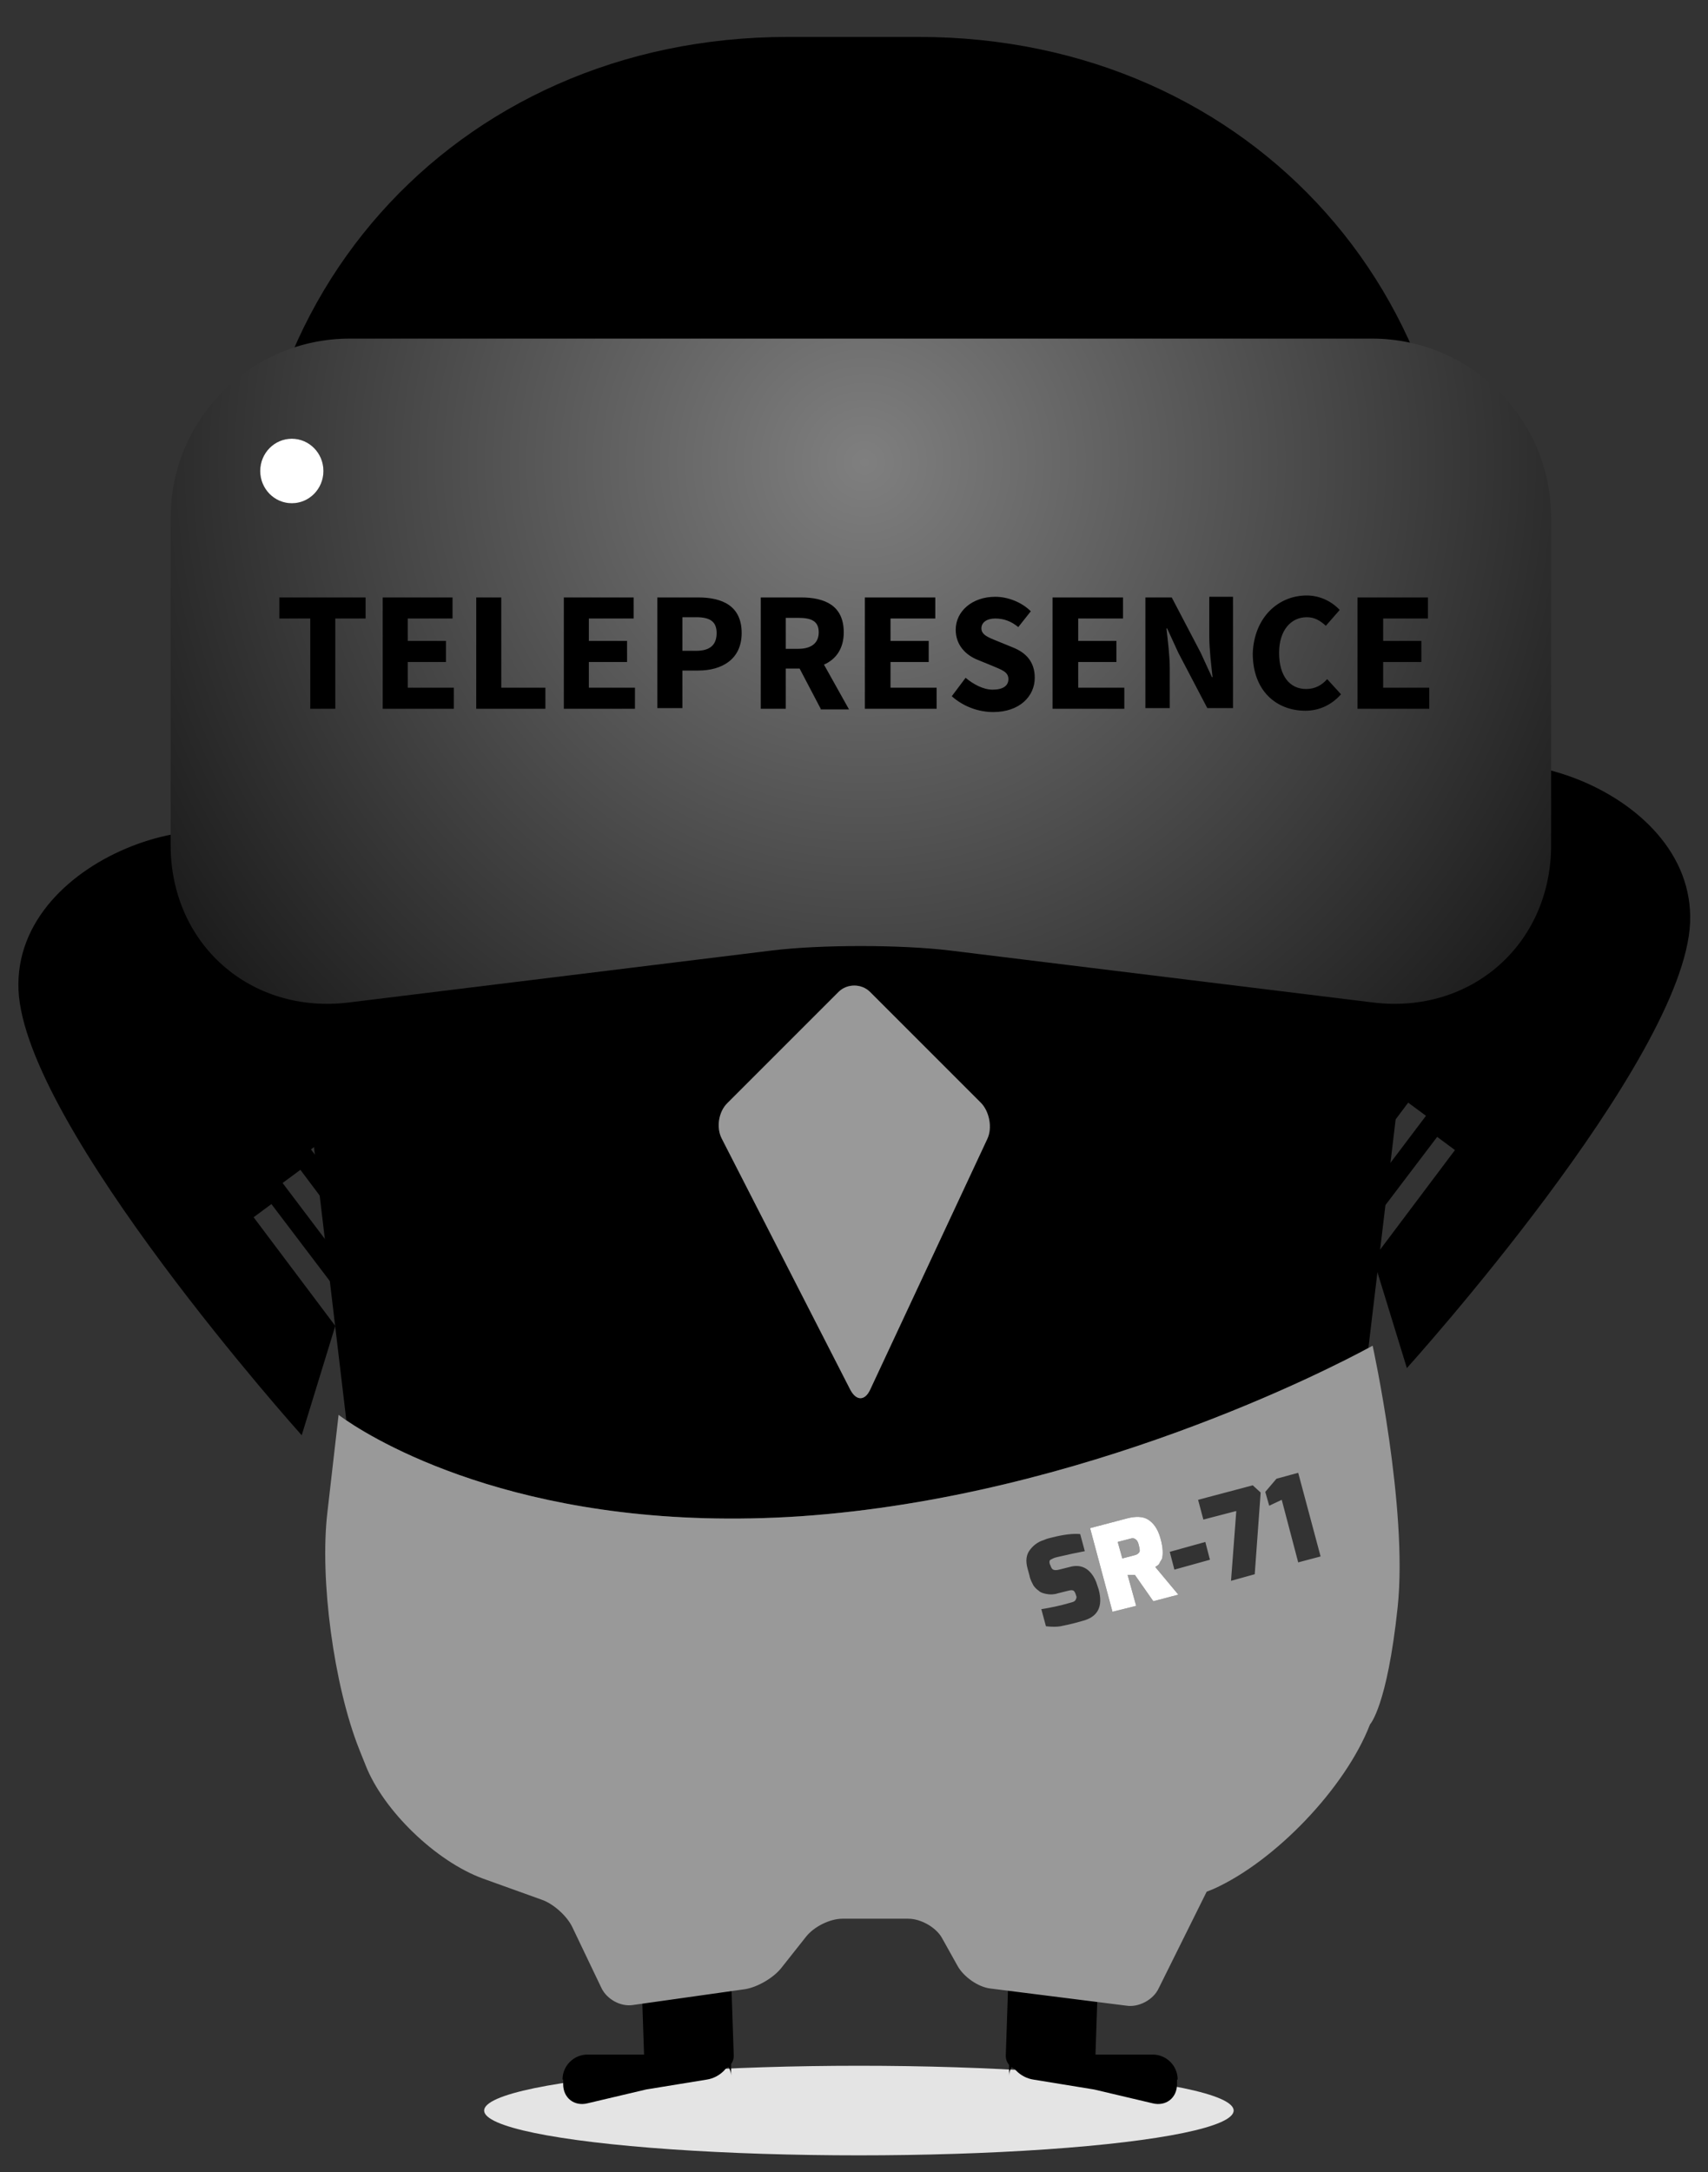 <?xml version="1.0" encoding="utf-8"?>
<!-- Generator: Adobe Illustrator 21.1.0, SVG Export Plug-In . SVG Version: 6.00 Build 0)  -->
<svg version="1.1" id="Layer_1" xmlns="http://www.w3.org/2000/svg" xmlns:xlink="http://www.w3.org/1999/xlink" x="0px" y="0px"
	 viewBox="0 0 357 454" style="enable-background:new 0 0 357 454;" xml:space="preserve">
<rect x="0" y="0" width="357" height="454" fill="#333333" stroke="none"/>
<style type="text/css">
	.st0{fill:#E4E4E4;}
	.st1{fill:none;stroke:#4A4A4A;stroke-width:12;stroke-linecap:square;}
	.st2{fill:none;}
	.st3{fill:#999999;}
	.st4{fill:#FFFFFF;}
	.st5{fill:url(#SVGID_1_);}
	.st6{fill:url(#SVGID_2_);}
	.st7{fill:url(#SVGID_3_);}
</style>
<ellipse id="Oval-8-Copy-10" class="st0" cx="179.524" cy="441.118" rx="78.33" ry="9.361"/>
<path id="Combined-Shape-Copy-13" d="M70.082,277.126l-17.07-22.714l3.717-2.753l15.143,19.961
	l1.652-5.231l-14.455-19.135l3.717-2.753l12.39,16.52l1.652-5.231l-11.839-15.556
	l3.717-2.753l9.774,12.94l6.883-21.888c0,0-22.852-38.683-27.533-48.044
	c-7.709-15.969-55.203-2.478-53.964,26.431
	c1.239,28.496,59.195,93.06,59.195,93.06L70.082,277.126z"/>
<path id="Combined-Shape-Copy-14" d="M287.038,263.084l17.07-22.714l-3.717-2.753l-15.143,19.961
	l-1.652-5.231l14.455-19.135l-3.717-2.753l-12.39,16.52l-1.652-5.231
	l11.839-15.556l-3.717-2.753l-9.774,12.94l-6.883-21.888
	c0,0,22.852-38.683,27.533-48.044c7.709-15.969,55.203-2.478,53.964,26.431
	s-59.195,93.06-59.195,93.06L287.038,263.084z"/>
<g id="Group-12-Copy-8" transform="translate(60, 164)">
	<path id="Line-Copy-18" d="M76.298,230.726c-1.514,0-2.753,1.377-2.753,2.891l1.101,32.626
		c0,1.514,1.377,2.753,2.891,2.753l13.078-0.413c1.514,0,2.753-1.377,2.753-2.891
		l-1.101-32.626c0-1.514-1.377-2.753-2.891-2.753L76.298,230.726z"/>
	<path id="Rectangle-7-Copy-15" d="M57.575,270.648c0-2.891,2.34-5.231,5.231-5.231h24.779
		c2.891,0,5.231,2.34,5.231,4.405v-4.405c0,2.478-2.34,4.818-5.094,5.231
		l-12.665,2.065l-12.252,2.891c-2.753,0.688-5.094-1.101-5.094-3.992v-0.964H57.575z"
		/>
</g>
<g id="Group-12-Copy-9" transform="translate(107, 174.5) scale(-1, 1) translate(-107, -174.5) translate(99, 164)">
	<path id="Line-Copy-18_1_" d="M-112.293,230.726c-1.514,0-2.753,1.377-2.753,2.891
		l1.101,32.626c0,1.514,1.377,2.753,2.891,2.753l13.078-0.413
		c1.514,0,2.753-1.377,2.753-2.891l-1.101-32.626c0-1.514-1.377-2.753-2.891-2.753
		L-112.293,230.726z"/>
	<path id="Rectangle-7-Copy-15_1_" d="M-131.152,270.648c0-2.891,2.34-5.231,5.231-5.231h24.779
		c2.891,0,5.231,2.34,5.231,4.405v-4.405c0,2.478-2.34,4.818-5.094,5.231
		l-12.665,2.065l-12.252,2.891c-2.753,0.688-5.094-1.101-5.094-3.992v-0.964H-131.152z
		"/>
</g>
<path id="Line-Copy-3" class="st1" d="M180.625,50.946V17.081"/>
<g>
	<polygon class="st2" points="252.898,325.996 251.934,322.279 244.5,324.344 245.464,328.061 	
		"/>
	<polygon class="st2" points="267.903,313.469 271.345,326.547 276.025,325.308 271.345,307.825 
		266.802,309.064 264.462,311.817 265.288,314.708 	"/>
	<path class="st2" d="M215.178,329.3c0.138,0.826,0.551,1.514,0.826,2.065
		c0.275,0.413,0.688,0.826,1.101,1.101c0.413,0.413,0.964,0.551,1.652,0.688
		c0.688,0.138,1.514,0.138,2.34-0.138l2.203-0.551
		c0.551-0.138,0.826-0.138,1.101,0c0.138,0.138,0.275,0.275,0.413,0.688
		l0.138,0.413c0.138,0.275,0,0.551-0.138,0.826
		c-0.138,0.275-0.413,0.413-0.964,0.551c-2.34,0.688-4.405,1.101-6.195,1.377
		l0.964,3.579c1.239,0.138,2.34,0.138,3.029,0
		c0.688-0.138,2.203-0.413,4.543-1.101c3.304-0.826,4.405-3.029,3.442-6.608
		l-0.275-0.826c-0.275-0.964-0.688-1.79-1.239-2.478
		c-1.101-1.377-2.616-1.927-4.543-1.377l-2.203,0.551
		c-0.551,0.138-0.964,0.138-1.239,0s-0.413-0.413-0.551-0.826l-0.138-0.275
		c-0.138-0.413-0.138-0.826,0.138-0.964s0.688-0.413,1.377-0.551
		c2.34-0.551,4.268-0.964,5.782-1.239l-0.964-3.579
		c-1.652-0.138-3.579,0.138-5.782,0.688c-0.551,0.138-1.239,0.275-1.79,0.551
		c-1.377,0.413-2.34,1.239-3.029,2.203c-0.688,0.964-0.826,2.203-0.413,3.717
		L215.178,329.3z"/>
	<polygon class="st2" points="258.404,315.809 257.303,330.401 262.259,329.025 263.498,311.954 
		261.846,310.44 250.42,313.469 251.521,317.599 	"/>
	<path d="M192.051,7.72h-27.395c-69.933,0-119.904,56.304-111.644,125.686l19.378,163.46
		c7.252,4.918,38.995,23.763,94.882,20.045
		c59.326-4.083,111.431-31.218,118.745-35.171l17.679-148.334
		C311.955,64.024,261.984,7.72,192.051,7.72z M206.368,238.03l-24.504,52.449
		c-1.101,2.34-2.891,2.34-4.13,0l-26.844-52.449
		c-1.239-2.34-0.688-5.644,1.101-7.434l23.265-23.265
		c1.79-1.79,4.818-1.79,6.608,0l23.127,23.127
		C206.781,232.248,207.469,235.689,206.368,238.03z"/>
	<path class="st3" d="M72.389,296.866c-1.072-0.727-1.619-1.155-1.619-1.155l-2.34,20.374
		c-1.652,14.042,1.377,36.205,6.608,49.421l1.377,3.442
		c3.717,9.499,14.73,20.099,24.504,23.678l12.252,4.405
		c2.478,0.826,5.369,3.442,6.47,5.782l6.057,12.665
		c1.101,2.34,3.992,3.992,6.608,3.579l23.403-3.304
		c2.616-0.413,5.919-2.34,7.571-4.405l5.231-6.608
		c1.652-2.065,4.956-3.717,7.571-3.717h13.766c2.616,0,5.782,1.79,7.021,3.992
		l3.304,5.919c1.239,2.203,4.268,4.405,6.883,4.681l28.359,3.579
		c2.616,0.413,5.644-1.239,6.745-3.579l10.049-20.236l1.377-0.551
		c12.94-5.782,27.67-21.2,32.764-34.416c0,0,3.579-3.717,5.782-24.504
		c2.203-20.787-5.231-54.652-5.231-54.652s-0.306,0.172-0.884,0.484
		c-7.313,3.952-59.419,31.088-118.745,35.171
		C111.384,320.628,79.642,301.783,72.389,296.866z M266.802,309.064l4.543-1.239
		l4.681,17.483l-4.681,1.239l-3.442-13.078l-2.616,1.239l-0.826-2.891
		L266.802,309.064z M261.846,310.44l1.652,1.514l-1.239,17.07l-4.956,1.377
		l1.101-14.592l-6.883,1.79l-1.101-4.13L261.846,310.44z M251.934,322.279
		l0.964,3.717l-7.434,2.065l-0.964-3.717L251.934,322.279z M235.69,317.323
		c1.652-0.413,3.166-0.413,4.268,0.275c1.101,0.688,2.065,1.927,2.616,3.992
		c0.551,1.927,0.551,3.442,0.275,4.268c-0.275,0.413-0.413,0.688-0.551,0.964
		c-0.138,0.275-0.413,0.413-0.826,0.688l4.818,5.782l-5.231,1.377l-3.855-5.506
		h-1.514l1.79,6.47l-4.956,1.239l-4.68-17.483L235.69,317.323z M215.178,324.069
		c0.688-0.964,1.652-1.79,3.029-2.203c0.551-0.275,1.239-0.413,1.79-0.551
		c2.203-0.551,4.13-0.826,5.782-0.688l0.964,3.579
		c-1.514,0.275-3.442,0.688-5.782,1.239c-0.688,0.138-1.101,0.413-1.377,0.551
		s-0.275,0.551-0.138,0.964l0.138,0.275c0.138,0.413,0.275,0.688,0.551,0.826
		s0.688,0.138,1.239,0l2.203-0.551c1.927-0.551,3.442,0,4.543,1.377
		c0.551,0.688,0.964,1.514,1.239,2.478l0.275,0.826
		c0.964,3.579-0.138,5.782-3.442,6.608c-2.34,0.688-3.855,0.964-4.543,1.101
		c-0.688,0.138-1.79,0.138-3.029,0l-0.964-3.579
		c1.79-0.275,3.855-0.688,6.195-1.377c0.551-0.138,0.826-0.275,0.964-0.551
		c0.138-0.275,0.275-0.551,0.138-0.826l-0.138-0.413
		c-0.138-0.413-0.275-0.551-0.413-0.688c-0.275-0.138-0.551-0.138-1.101,0
		l-2.203,0.551c-0.826,0.275-1.652,0.275-2.34,0.138
		c-0.688-0.138-1.239-0.275-1.652-0.688c-0.413-0.275-0.826-0.688-1.101-1.101
		c-0.275-0.551-0.688-1.239-0.826-2.065l-0.413-1.514
		C214.352,326.271,214.49,325.032,215.178,324.069z"/>
	<path class="st3" d="M237.204,325.032c0.551-0.138,0.826-0.413,0.964-0.688
		c0.138-0.275,0-0.826-0.138-1.377c-0.138-0.688-0.413-1.101-0.688-1.239
		c-0.275-0.275-0.688-0.275-1.101-0.138l-2.616,0.688l0.964,3.442L237.204,325.032z
		"/>
	<path class="st4" d="M237.48,335.632l-1.79-6.47h1.514l3.855,5.506l5.231-1.377
		l-4.818-5.782c0.413-0.275,0.688-0.413,0.826-0.688
		c0.138-0.275,0.275-0.551,0.551-0.964c0.275-0.826,0.275-2.34-0.275-4.268
		c-0.551-2.065-1.514-3.304-2.616-3.992c-1.101-0.688-2.616-0.688-4.268-0.275
		l-7.847,2.065l4.68,17.483L237.48,335.632z M236.241,321.591
		c0.413-0.138,0.826-0.138,1.101,0.138c0.275,0.138,0.551,0.551,0.688,1.239
		c0.138,0.551,0.275,1.101,0.138,1.377c-0.138,0.275-0.413,0.551-0.964,0.688
		l-2.616,0.688l-0.964-3.442L236.241,321.591z"/>
	<path class="st3" d="M181.864,207.331c-1.79-1.79-4.818-1.79-6.608,0l-23.265,23.265
		c-1.79,1.79-2.34,5.094-1.101,7.434l26.844,52.449
		c1.239,2.34,3.029,2.34,4.13,0l24.504-52.449
		c1.101-2.34,0.413-5.782-1.377-7.571L181.864,207.331z"/>
</g>
<g>
	
		<radialGradient id="SVGID_1_" cx="-756.978" cy="580.206" r="3.723" gradientTransform="matrix(-38.729 45.1 -45.1 -38.729 -2969.555 56706.715)" gradientUnits="userSpaceOnUse">
		<stop  offset="0" style="stop-color:#7F7F7F"/>
		<stop  offset="1" style="stop-color:#000000"/>
	</radialGradient>
	<path class="st5" d="M145.521,129.001h-2.891v7.021h2.891c2.891,0,4.268-1.239,4.268-3.717
		C149.789,129.827,148.274,129.001,145.521,129.001z"/>
	
		<radialGradient id="SVGID_2_" cx="-756.978" cy="580.206" r="3.723" gradientTransform="matrix(-38.729 45.1 -45.1 -38.729 -2969.555 56706.715)" gradientUnits="userSpaceOnUse">
		<stop  offset="0" style="stop-color:#7F7F7F"/>
		<stop  offset="1" style="stop-color:#000000"/>
	</radialGradient>
	<path class="st6" d="M166.859,129.138h-2.616v6.47h2.616
		c2.753,0,4.268-1.239,4.268-3.442C171.126,129.827,169.612,129.138,166.859,129.138z"
		/>
	
		<radialGradient id="SVGID_3_" cx="-756.978" cy="580.206" r="3.723" gradientTransform="matrix(-38.729 45.1 -45.1 -38.729 -2969.555 56706.715)" gradientUnits="userSpaceOnUse">
		<stop  offset="0" style="stop-color:#7F7F7F"/>
		<stop  offset="1" style="stop-color:#000000"/>
	</radialGradient>
	<path class="st7" d="M286.763,70.77H73.11c-20.649,0-37.444,16.795-37.444,37.444v68.418
		c0,20.649,16.657,35.379,37.169,32.901l88.517-10.875
		c10.187-1.239,26.844-1.239,37.169,0l88.517,10.875
		c20.512,2.478,37.169-12.252,37.169-32.901v-68.418
		C324.207,87.564,307.412,70.77,286.763,70.77z M54.388,98.44
		c0-3.725,2.958-6.745,6.608-6.745c3.649,0,6.608,3.02,6.608,6.745
		c0,3.725-2.958,6.745-6.608,6.745C57.347,105.185,54.388,102.165,54.388,98.44z
		 M76.414,129.276h-6.333v18.86H64.851v-18.86h-6.47v-4.405h18.034V129.276z
		 M94.861,148.136H79.994v-23.265h14.592v4.405h-9.361v4.681h7.984v4.405h-7.984v5.369
		h9.636V148.136z M113.996,148.136H99.542v-23.265h5.231v18.86h9.223V148.136z
		 M132.718,148.136h-14.868v-23.265h14.592v4.405h-9.361v4.681h7.984v4.405h-7.984
		v5.369h9.636V148.136z M145.934,140.151h-3.304v7.847h-5.231v-23.127h8.535
		c5.094,0,9.086,1.79,9.086,7.434C155.02,137.811,150.89,140.151,145.934,140.151z
		 M171.539,148.274v-0.138l-4.405-8.397h-2.891v8.397h-5.231v-23.265h8.397
		c4.956,0,8.948,1.652,8.948,7.296c0,3.442-1.652,5.644-4.13,6.745l5.231,9.361
		H171.539z M195.768,148.136h-15.005v-23.265h0.138h14.592v4.405h-9.361v4.681h7.984
		v4.405h-7.984v5.369h9.636V148.136z M207.607,148.824
		c-3.029,0-6.195-1.101-8.673-3.304l2.891-3.855
		c1.652,1.377,3.717,2.478,5.644,2.478c2.203,0,3.304-0.826,3.304-2.203
		c0-1.514-1.377-1.927-3.304-2.753l-3.029-1.239
		c-2.478-0.964-4.68-3.029-4.68-6.333c0-3.855,3.442-6.883,8.26-6.883
		c2.616,0,5.506,1.101,7.434,3.029l-2.616,3.304
		c-1.514-1.239-3.029-1.79-4.818-1.79s-2.891,0.826-2.891,2.065
		c0,1.377,1.514,1.927,3.579,2.753l3.029,1.239
		c2.753,1.101,4.543,3.029,4.543,6.332
		C216.28,145.52,213.113,148.824,207.607,148.824z M235.002,148.136h-15.005v-23.265
		h0.138h14.592v4.405h-9.361v4.681h7.984v4.405h-7.984v5.369h9.636V148.136z
		 M257.716,147.998h-5.369l-6.057-11.564l-2.34-5.094h-0.138
		c0.275,2.616,0.688,5.644,0.688,8.397v8.26h-5.094v-23.127h0.138h5.369
		l6.057,11.564l2.34,5.094h0.138c-0.275-2.478-0.688-5.782-0.688-8.535v-8.26
		h4.956V147.998z M272.859,148.549c-6.057,0-11.013-4.13-11.013-11.977
		c0.275-7.571,5.369-12.114,11.288-12.114c2.891,0,5.369,1.377,6.883,3.029
		l-2.891,3.304c-1.239-1.101-2.34-1.79-3.992-1.79
		c-3.304,0-5.782,2.753-5.782,7.434c0,4.818,2.203,7.571,5.644,7.571
		c1.927,0,3.304-0.826,4.405-2.065l2.891,3.166
		C278.366,147.31,275.75,148.549,272.859,148.549z M298.74,148.136h-15.005v-23.265
		h0.138h14.592v4.405h-9.361v4.681h7.984v4.405h-7.984v5.369h9.636V148.136z"/>
	<ellipse class="st4" cx="60.996" cy="98.44" rx="6.608" ry="6.745"/>
</g>
</svg>
